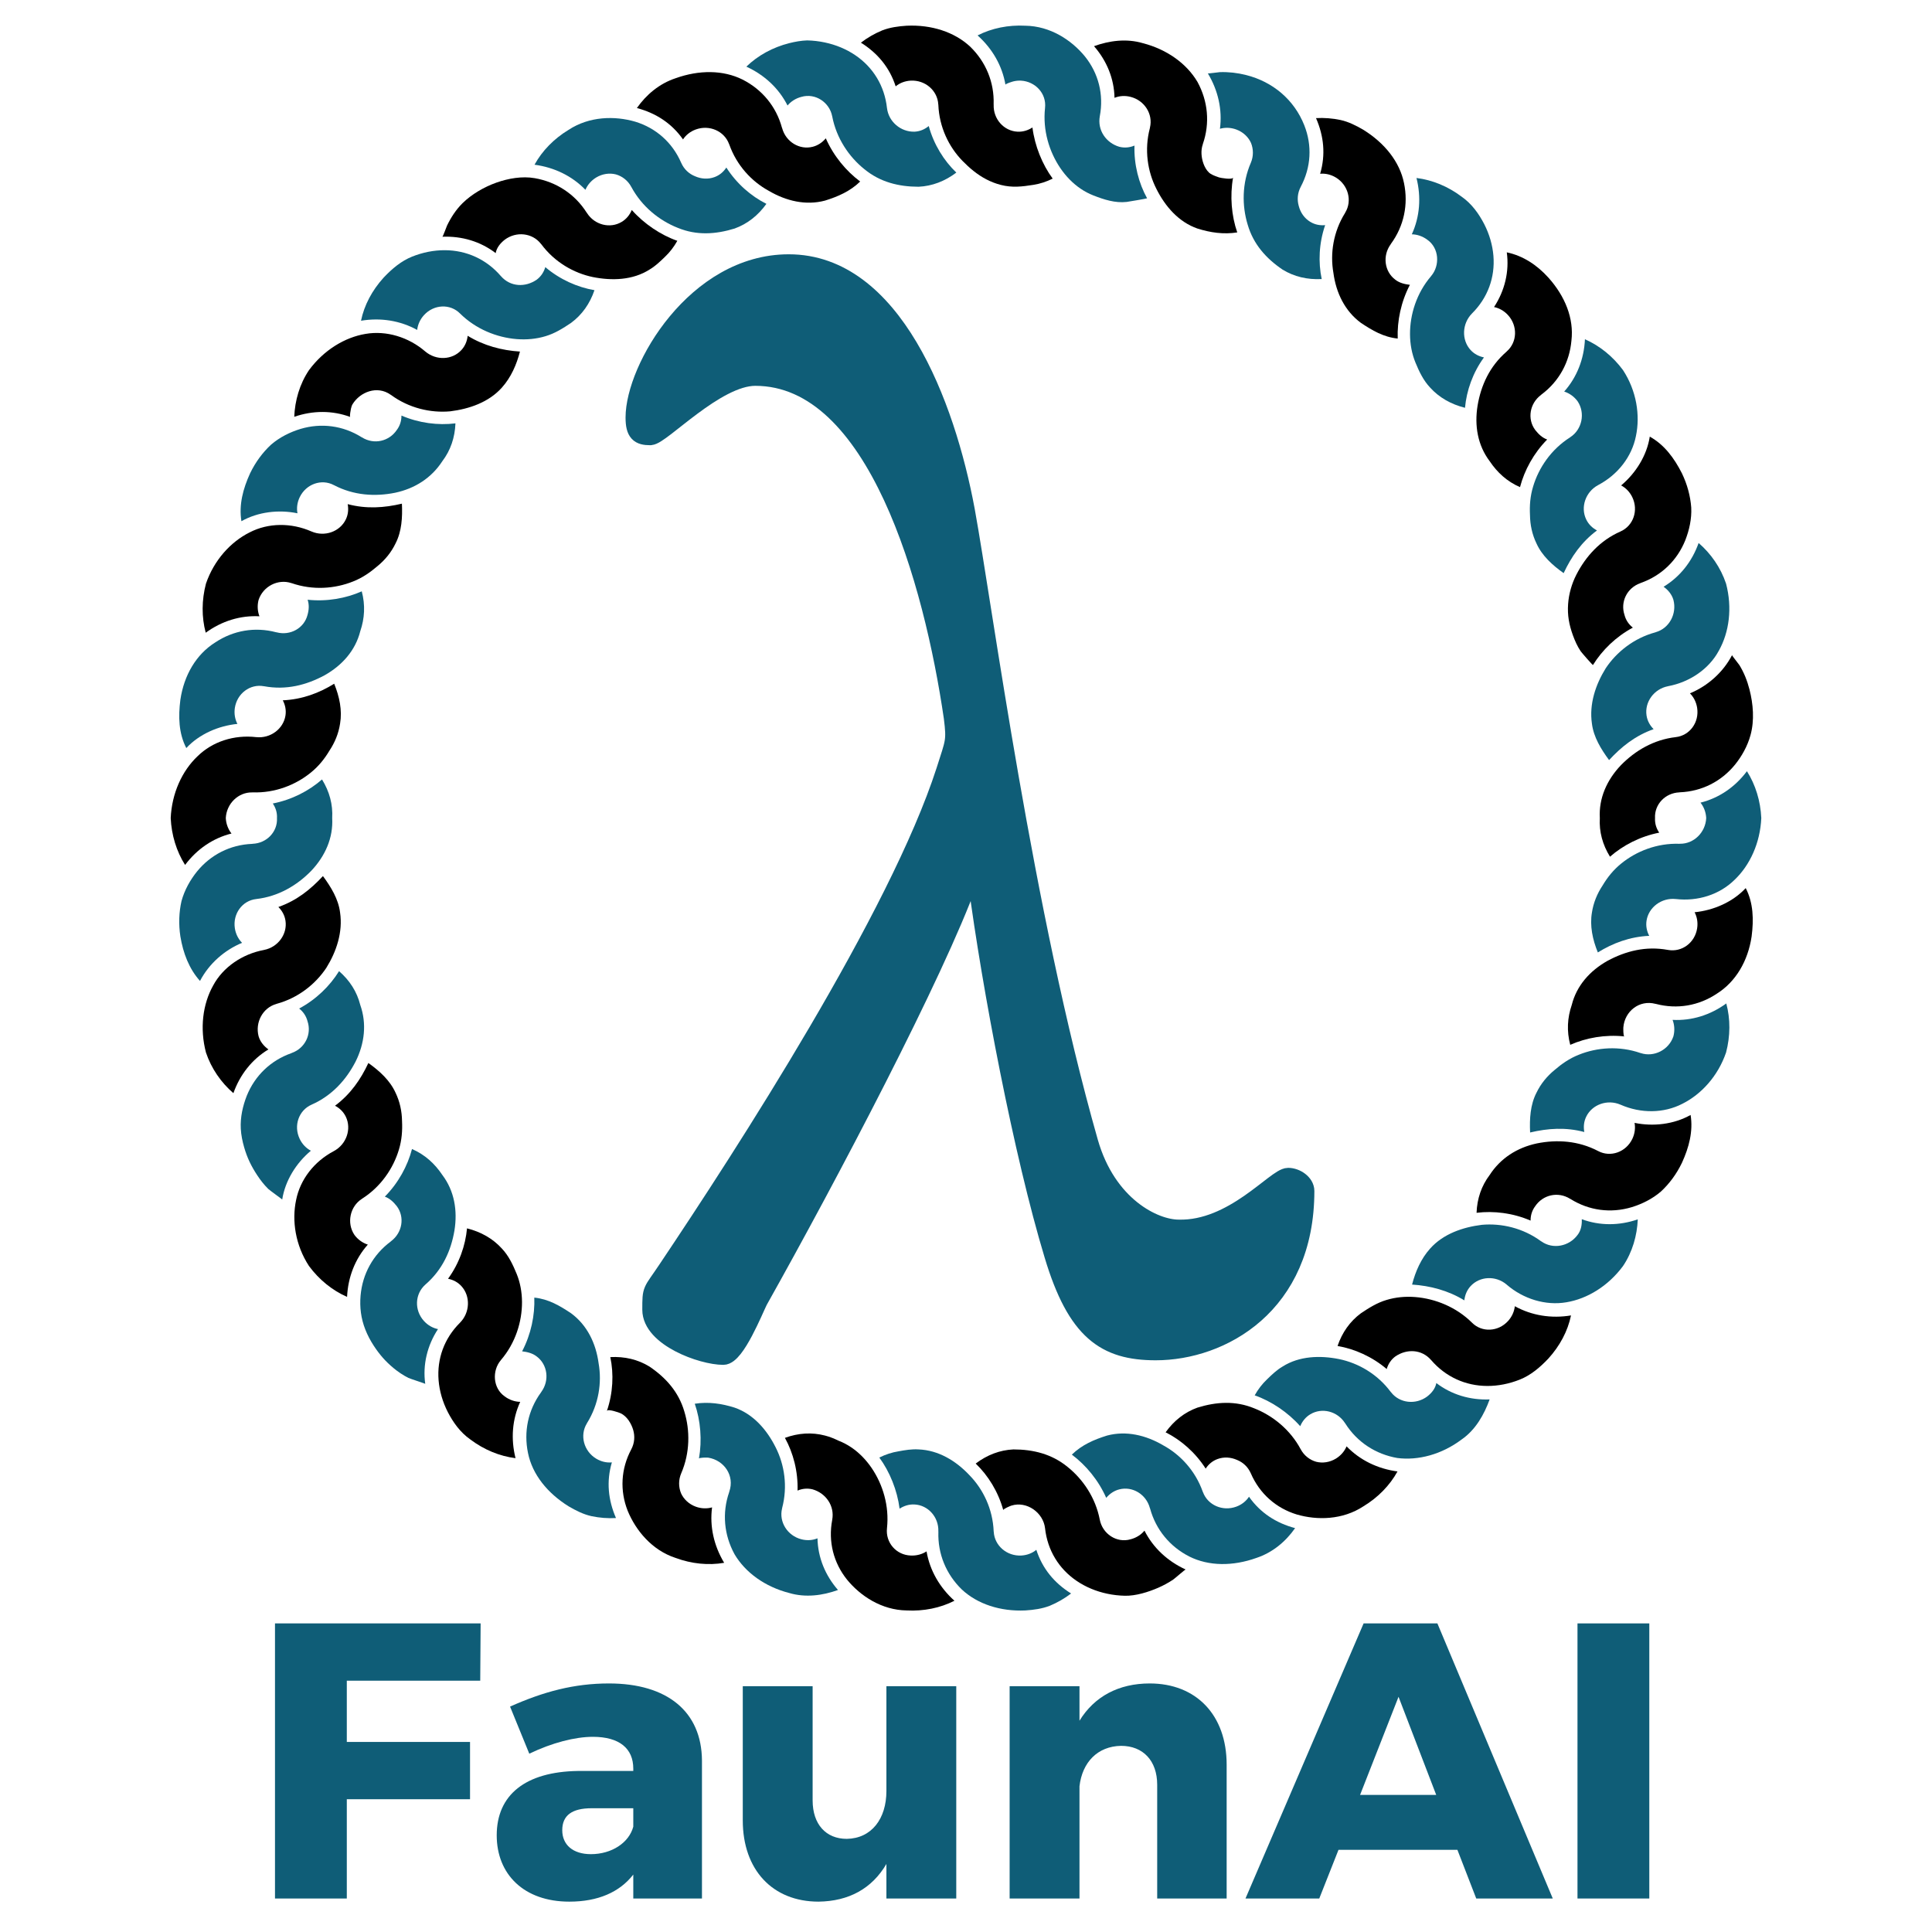 <?xml version="1.0" encoding="UTF-8" standalone="no"?>
<!DOCTYPE svg PUBLIC "-//W3C//DTD SVG 1.1//EN" "http://www.w3.org/Graphics/SVG/1.1/DTD/svg11.dtd">
<!-- Created with Vectornator (http://vectornator.io/) -->
<svg height="100%" stroke-miterlimit="10" style="fill-rule:nonzero;clip-rule:evenodd;stroke-linecap:round;stroke-linejoin:round;" version="1.1" viewBox="0 0 512 512" width="100%" xml:space="preserve" xmlns="http://www.w3.org/2000/svg" xmlns:vectornator="http://vectornator.io" xmlns:xlink="http://www.w3.org/1999/xlink">
<defs>
<clipPath id="TextBounds">
<rect height="120.281" width="501.959" x="4" y="401.123"/>
</clipPath>
</defs>
<g id="Layer-1" vectornator:layerName="Layer 1">
<path d="M450.653 212.71C451.539 213.83 452.09 215.258 452.163 216.799C451.98 220.637 448.84 223.667 445.195 223.602C445.14 223.602 445.09 223.617 445.039 223.611C439.141 223.414 433.665 225.567 429.621 228.866C427.574 230.52 425.995 232.488 424.7 234.669C423.259 236.835 422.277 239.227 421.877 241.83C421.281 245.364 422.043 248.977 423.443 252.405C427.422 249.931 431.957 248.233 437.062 248.007C436.414 246.773 436.134 245.409 436.35 243.99C436.896 240.421 440.353 237.855 444.085 238.253C444.098 238.253 444.112 238.253 444.121 238.253C449.978 238.92 455.702 237.075 459.673 233.168C463.753 229.293 466.466 223.387 466.76 216.799C466.558 212.301 465.245 207.999 462.955 204.379C459.824 208.561 455.587 211.474 450.653 212.71" fill="#0f5d77" fill-rule="evenodd" opacity="1" stroke="none"/>
<path d="M447.853 183.742C448.84 184.728 449.533 186.073 449.763 187.602C450.35 191.439 447.798 194.928 444.085 195.346C438.246 196.02 433.325 198.93 429.529 202.814C425.834 206.715 423.667 211.544 423.97 216.799C423.764 220.393 424.686 223.835 426.665 227.036C430.163 223.982 434.698 221.642 439.71 220.663C438.939 219.536 438.526 218.232 438.599 216.799C438.411 213.186 441.289 210.144 445.039 209.988C445.09 209.983 445.14 209.97 445.195 209.965C451.011 209.726 456.175 207.087 459.792 202.649C461.587 200.422 463.102 197.745 463.905 194.814C464.984 190.889 464.621 186.54 463.62 182.676C463.327 181.543 462.964 180.423 462.519 179.334C462.078 178.269 461.559 177.233 460.953 176.25C460.784 175.979 458.961 173.711 459.003 173.638C456.606 178.219 452.544 181.791 447.853 183.742" fill="#000000" fill-rule="evenodd" opacity="1" stroke="none"/>
<path d="M440.867 155.494C442.024 156.31 443.043 157.49 443.474 158.973C444.438 162.691 442.349 166.502 438.847 167.515C438.792 167.533 438.746 167.561 438.691 167.574C432.995 169.121 428.405 172.781 425.522 177.113C422.846 181.429 421.115 186.573 421.877 191.769C422.313 195.332 424.287 198.536 426.422 201.432C429.713 197.874 433.371 194.946 438.227 193.234C437.241 192.242 436.566 191.027 436.35 189.608C435.804 186.031 438.342 182.571 442.028 181.859C442.051 181.855 442.069 181.846 442.092 181.841C447.775 180.776 452.916 177.301 455.523 172.413C458.273 167.515 459.104 161.065 457.424 154.671C455.991 150.398 453.393 146.694 450.153 143.899C448.404 148.824 445.218 152.858 440.867 155.494" fill="#0f5d77" fill-rule="evenodd" opacity="1" stroke="none"/>
<path d="M429.616 128.642C430.851 129.293 431.907 130.372 432.577 131.762C434.262 135.265 432.852 139.35 429.428 140.856C424.016 143.242 420.243 147.456 417.76 152.285C416.53 154.68 415.759 157.371 415.566 160.052C415.35 163.053 415.827 165.569 416.837 168.359C417.384 169.856 418.012 171.274 418.907 172.601C419.146 172.955 422.088 176.327 422.153 176.232C424.586 172.302 428.225 168.736 432.719 166.326C431.65 165.478 430.865 164.357 430.511 162.966C429.359 159.547 431.14 155.81 434.698 154.547C434.739 154.535 434.776 154.506 434.822 154.488C440.321 152.547 444.479 148.494 446.618 143.178C447.66 140.52 448.353 137.496 448.193 134.475C447.968 131.488 447.155 128.393 445.723 125.423C443.676 121.402 441.078 117.855 437.208 115.716C436.433 120.724 433.486 125.406 429.616 128.642" fill="#000000" fill-rule="evenodd" opacity="1" stroke="none"/>
<path d="M418.058 106.31L418.058 106.31C420.216 109.496 419.215 113.86 416.172 115.834C416.14 115.858 416.112 115.89 416.075 115.913C411.09 119.076 407.781 123.94 406.289 128.945C405.518 131.47 405.33 133.979 405.463 136.522C405.5 139.117 406.037 141.645 407.18 144.014C408.653 147.282 411.421 149.787 414.382 151.89C416.41 147.553 419.096 143.642 423.218 140.571C421.983 139.915 420.982 138.95 420.358 137.655C418.788 134.401 420.197 130.34 423.507 128.563C423.516 128.558 423.525 128.548 423.539 128.545C428.74 125.8 432.448 121.049 433.536 115.573C434.698 110.093 433.724 103.597 430.112 98.08C427.427 94.454 423.938 91.627 420.027 89.909C419.78 95.147 417.911 99.957 414.528 103.767C415.883 104.2 417.136 105.076 418.058 106.31" fill="#0f5d77" fill-rule="evenodd" opacity="1" stroke="none"/>
<path d="M399.647 83.515C402.25 86.375 402.089 90.689 399.321 93.113C399.303 93.131 399.289 93.154 399.266 93.178C394.74 97.097 392.477 102.155 391.578 107.466C390.705 112.791 391.605 118.024 394.777 122.216C396.774 125.194 399.358 127.595 402.819 129.096C403.994 124.606 406.431 120.113 410.016 116.478C408.717 116.005 407.753 115.086 406.858 113.962C404.687 111.07 405.366 106.921 408.373 104.671C408.419 104.639 408.451 104.594 408.497 104.556C413.161 101.078 415.947 95.978 416.447 90.258C417.14 84.368 414.749 78.498 410.347 73.582C407.326 70.233 403.636 67.785 399.312 66.872C400.019 71.907 398.784 77.033 395.934 81.372C397.292 81.643 398.61 82.373 399.647 83.515" fill="#000000" fill-rule="evenodd" opacity="1" stroke="none"/>
<path d="M379.244 73.187C375.406 77.677 373.648 83.318 373.667 88.573C373.681 91.204 374.153 93.746 375.103 96.064C376.058 98.379 377.174 100.784 378.982 102.697C381.387 105.365 384.55 107.142 388.241 108.072C388.654 103.529 390.283 98.819 393.267 94.716C391.903 94.44 390.673 93.802 389.705 92.742C387.281 90.065 387.451 85.756 390.081 83.088C390.086 83.085 390.086 83.085 390.09 83.079C394.3 78.898 396.232 73.476 395.773 67.803C395.543 64.975 394.722 62.106 393.331 59.385C391.926 56.677 390.054 54.011 387.345 52.119C383.747 49.406 379.606 47.694 375.383 47.167C376.664 52.279 376.269 57.454 374.144 62.094C375.558 62.121 377.004 62.603 378.239 63.525C381.424 65.743 381.626 70.374 379.285 73.128C379.267 73.146 379.258 73.169 379.244 73.187" fill="#0f5d77" fill-rule="evenodd" opacity="1" stroke="none"/>
<path d="M349.853 46.05C351.225 45.917 352.69 46.244 354.012 47.041C357.303 49.039 358.4 53.211 356.504 56.333C356.481 56.374 356.472 56.415 356.444 56.457C353.319 61.465 352.474 67.216 353.36 72.269C354.067 77.639 356.421 82.432 360.644 85.557C363.651 87.56 366.63 89.335 370.408 89.721C370.238 85.054 371.266 80.022 373.635 75.482C372.326 75.323 370.903 75.015 369.774 74.125C366.878 71.966 366.332 67.77 368.544 64.742C368.581 64.692 368.599 64.636 368.636 64.586C372.069 59.89 373.249 54.179 372.079 48.533C370.926 42.842 366.924 37.893 361.319 34.41C359.373 33.276 357.404 32.276 355.26 31.803C353.107 31.349 350.922 31.179 348.76 31.302C350.835 36.068 351.34 41.003 349.853 46.05" fill="#000000" fill-rule="evenodd" opacity="1" stroke="none"/>
<path d="M322.697 46.885C321.903 46.611 320.935 46.249 320.37 45.708C319.714 45.082 319.264 44.261 318.952 43.421C318.364 41.836 318.176 39.905 318.741 38.284C318.759 38.234 318.759 38.184 318.777 38.137C320.682 32.634 320.127 26.795 317.341 21.704C314.476 16.849 309.253 13.085 302.854 11.438C298.512 10.155 293.972 10.771 289.928 12.235C293.33 16.142 295.248 20.847 295.358 25.928C296.63 25.4 298.126 25.285 299.618 25.671C303.336 26.621 305.608 30.269 304.75 33.803C304.736 33.864 304.741 33.924 304.722 33.979C303.221 39.688 304.112 45.449 306.448 50.036C308.785 54.708 312.365 58.839 317.318 60.561C320.751 61.644 324.235 62.162 327.884 61.593C326.351 57.187 325.911 51.934 326.778 47.047C326.659 47.712 323.441 47.147 323.055 47.015C322.941 46.973 322.821 46.932 322.697 46.885" fill="#000000" fill-rule="evenodd" opacity="1" stroke="none"/>
<path d="M323.299 34.126C324.657 33.741 326.177 33.785 327.627 34.318C329.445 34.983 330.817 36.306 331.529 37.875C332.195 39.541 332.217 41.424 331.478 43.151C329.133 48.565 329.105 54.5 330.652 59.55C332.162 64.724 335.527 68.492 339.892 71.448C342.954 73.325 346.456 74.152 350.266 73.955C349.325 69.492 349.532 64.462 351.179 59.661C349.802 59.793 348.444 59.532 347.218 58.784C345.667 57.839 344.634 56.324 344.193 54.621C343.72 52.982 343.821 51.187 344.712 49.498C347.475 44.311 347.755 38.523 345.657 33.217C342.958 26.386 337.271 21.663 330.239 19.888C329.096 19.597 327.935 19.386 326.76 19.253C325.608 19.13 324.446 19.079 323.29 19.115C322.973 19.126 320.15 19.533 320.09 19.438C322.817 23.972 323.96 29.054 323.299 34.126" fill="#0f5d77" fill-rule="evenodd" opacity="1" stroke="none"/>
<path d="M270.645 21.378C274.276 21.609 277.388 24.679 276.943 28.636C276.309 34.507 278.04 40.188 281.01 44.569C282.506 46.758 284.324 48.626 286.408 50.031C287.454 50.737 288.56 51.325 289.735 51.784C292.554 52.89 295.542 53.864 298.581 53.514C299.012 53.464 304.025 52.611 303.992 52.55C301.785 48.547 300.495 43.663 300.646 38.582C299.37 39.111 298.002 39.252 296.612 38.894C293.141 37.872 290.782 34.535 291.461 30.802C292.549 25.038 291.103 19.429 287.532 14.975C283.975 10.623 278.333 6.907 271.724 6.815C267.225 6.577 262.846 7.462 259.069 9.384C263.002 12.915 265.596 17.426 266.459 22.466C266.413 22.187 268.377 21.609 268.611 21.554C269.295 21.392 269.979 21.338 270.645 21.378" fill="#0f5d77" fill-rule="evenodd" opacity="1" stroke="none"/>
<path d="M237.362 22.884C238.422 22.003 239.817 21.448 241.355 21.369C245.188 21.172 248.433 23.99 248.649 27.621C248.649 27.68 248.667 27.733 248.672 27.792C248.91 33.689 251.458 38.923 255.043 42.607C256.925 44.54 258.972 46.27 261.382 47.524C262.608 48.159 263.897 48.668 265.238 49.006C268.267 49.774 270.787 49.475 273.886 48.983C275.616 48.709 277.314 48.159 278.971 47.332C276.204 43.563 274.23 38.664 273.606 33.785C272.417 34.553 271.081 34.971 269.644 34.897C266.032 34.718 263.213 31.541 263.333 27.792C263.337 27.733 263.319 27.677 263.324 27.621C263.512 21.807 261.263 16.398 257.113 12.368C252.95 8.481 246.863 6.512 240.276 6.815C238.032 6.962 235.847 7.26 233.809 8.049C231.775 8.893 229.875 9.987 228.154 11.308C232.551 14.057 235.75 17.867 237.362 22.884" fill="#000000" fill-rule="evenodd" opacity="1" stroke="none"/>
<path d="M208.705 27.962C209.609 26.877 210.89 26.052 212.382 25.671C216.118 24.587 219.836 27.162 220.534 30.802C220.539 30.82 220.543 30.834 220.548 30.852C221.663 36.651 224.977 41.562 229.095 44.857C233.258 48.262 238.156 49.483 243.439 49.489C247.033 49.319 250.398 48.038 253.436 45.738C250.141 42.577 247.474 38.294 246.124 33.4C245.059 34.282 243.792 34.827 242.36 34.897C238.739 35.003 235.489 32.279 235.062 28.64C235.062 28.631 235.057 28.622 235.057 28.618C234.419 22.775 231.39 17.835 226.671 14.639C224.316 13.039 221.553 11.873 218.556 11.244C217.055 10.926 215.499 10.743 213.906 10.708C212.336 10.758 210.748 11.041 209.15 11.438C204.771 12.547 200.842 14.701 197.794 17.661C202.596 19.864 206.396 23.402 208.705 27.962" fill="#0f5d77" fill-rule="evenodd" opacity="1" stroke="none"/>
<path d="M181.008 36.949C181.761 35.792 182.927 34.847 184.377 34.318C187.985 32.991 191.928 34.727 193.2 38.146C193.218 38.197 193.245 38.234 193.264 38.284C195.233 43.848 199.208 48.098 203.711 50.557C208.329 53.276 213.562 54.511 218.634 53.161C222.072 52.087 225.28 50.71 227.956 48.106C224.206 45.302 220.906 41.327 218.845 36.654C217.936 37.738 216.779 38.537 215.388 38.894C211.891 39.8 208.269 37.601 207.282 33.979C207.264 33.924 207.232 33.874 207.218 33.814C205.685 28.204 201.953 23.711 196.798 21.095C191.648 18.52 185.263 18.505 179.043 20.733C174.747 22.154 171.277 25.07 168.784 28.631C173.811 29.966 177.997 32.67 181.008 36.949" fill="#000000" fill-rule="evenodd" opacity="1" stroke="none"/>
<path d="M157.993 47.041C159.65 46.041 161.537 45.79 163.212 46.217C164.91 46.693 166.416 47.877 167.283 49.503C167.288 49.507 167.297 49.516 167.297 49.521C170.083 54.726 174.71 58.445 179.622 60.382C184.621 62.442 189.651 62.112 194.687 60.561C198.056 59.34 200.888 57.122 203.105 54.023C199.029 51.976 195.219 48.677 192.488 44.398C191.731 45.555 190.684 46.45 189.335 46.941C187.627 47.565 185.8 47.423 184.194 46.708C182.633 46.093 181.274 44.872 180.526 43.151C180.521 43.142 180.517 43.131 180.512 43.122C178.171 37.738 173.811 33.914 168.353 32.249C162.969 30.675 156.217 30.775 150.685 34.41C146.825 36.742 143.695 39.941 141.652 43.651C146.898 44.352 151.59 46.624 155.147 50.301C155.689 49.006 156.676 47.845 157.993 47.041" fill="#0f5d77" fill-rule="evenodd" opacity="1" stroke="none"/>
<path d="M133.766 63.525C136.832 61.23 141.106 61.735 143.337 64.604C143.373 64.654 143.424 64.692 143.46 64.742C146.986 69.474 152.053 72.375 157.107 73.422C162.179 74.437 167.678 74.261 172.112 71.448C173.659 70.544 174.967 69.282 176.23 68.055C177.501 66.852 178.594 65.434 179.498 63.819C175.096 62.277 170.699 59.325 167.43 55.644C166.884 56.942 166.012 58.04 164.786 58.784C161.697 60.667 157.575 59.623 155.56 56.457C155.533 56.415 155.5 56.388 155.473 56.347C152.352 51.422 147.436 48.212 141.716 47.217C138.37 46.629 134.675 47.282 131.521 48.406C128.317 49.548 125.026 51.449 122.598 53.826C121.726 54.68 120.955 55.63 120.271 56.636C119.587 57.636 118.995 58.696 118.467 59.785C118.329 60.073 117.379 62.732 117.237 62.736C122.428 62.533 127.326 63.998 131.356 67.073C131.636 65.628 132.554 64.48 133.766 63.525" fill="#000000" fill-rule="evenodd" opacity="1" stroke="none"/>
<path d="M110.558 87.435C110.71 86.045 111.32 84.654 112.357 83.515C114.978 80.634 119.298 80.436 121.914 83.079L121.919 83.085L121.919 83.085C126.077 87.205 131.627 89.437 136.915 89.864C139.568 90.074 142.175 89.826 144.59 89.088C147.018 88.367 149.166 87.037 151.356 85.557C154.243 83.418 156.318 80.49 157.539 76.901C153.017 76.126 148.39 74.078 144.512 70.792C144.121 72.109 143.378 73.266 142.226 74.125C139.242 76.18 135.276 76.079 132.761 73.187C132.747 73.169 132.724 73.155 132.71 73.137C128.887 68.7 123.594 66.32 117.875 66.308C115.011 66.293 112.055 66.867 109.199 68.011C106.349 69.159 103.916 71.186 101.658 73.582C98.633 76.924 96.521 80.844 95.672 84.998C100.882 84.126 106.078 84.962 110.558 87.435" fill="#0f5d77" fill-rule="evenodd" opacity="1" stroke="none"/>
<path d="M92.817 110.496C92.592 110.409 92.955 108.508 93.01 108.289C93.106 107.902 93.221 107.463 93.432 107.118C95.433 103.868 99.946 102.087 103.485 104.585C103.531 104.621 103.586 104.639 103.632 104.671C108.392 108.164 114.106 109.467 119.279 109.008C124.306 108.389 129.534 106.627 133.022 102.697C135.414 100.016 136.887 96.67 137.792 93.169C133.004 92.866 128.198 91.603 123.938 88.987C123.787 90.388 123.264 91.677 122.295 92.742C119.867 95.417 115.594 95.611 112.67 93.122C108.3 89.359 102.401 87.537 96.893 88.482C91.362 89.396 85.822 92.774 81.892 98.08C79.377 101.811 78.156 106.191 77.977 110.455C82.912 108.757 88.048 108.734 92.817 110.496" fill="#000000" fill-rule="evenodd" opacity="1" stroke="none"/>
<path d="M78.831 136.027C78.574 134.654 78.757 133.153 79.428 131.762C81.117 128.265 85.193 126.824 88.461 128.548C88.475 128.558 88.484 128.558 88.498 128.563C93.717 131.303 99.399 131.658 104.715 130.582C109.994 129.463 114.377 126.621 117.228 122.216C119.399 119.347 120.551 115.967 120.698 112.195C116.117 112.759 111.068 112.139 106.386 110.129C106.395 111.497 106.009 112.815 105.146 113.962C103.122 116.95 99.147 117.918 95.929 115.913C95.892 115.89 95.851 115.881 95.814 115.858C90.871 112.759 85.11 112.033 79.62 113.672C76.885 114.508 74.117 115.863 71.822 117.85C69.623 119.888 67.713 122.454 66.281 125.423C64.404 129.522 63.275 133.777 63.977 138.125C68.407 135.627 73.883 135.007 78.831 136.027" fill="#0f5d77" fill-rule="evenodd" opacity="1" stroke="none"/>
<path d="M68.755 163.324C68.246 161.994 68.14 160.465 68.531 158.973C69.751 155.324 73.722 153.373 77.174 154.515C77.215 154.53 77.261 154.535 77.307 154.547C82.889 156.475 88.75 156.039 93.588 154.088C96.049 153.12 98.096 151.693 100.037 150.027C102.043 148.383 103.682 146.388 104.825 144.014C106.468 140.827 106.679 137.087 106.51 133.48C101.823 134.58 97.118 134.921 92.142 133.603C92.399 134.98 92.266 136.366 91.647 137.655C90.077 140.91 86.024 142.342 82.576 140.856C82.563 140.85 82.549 140.85 82.535 140.842C77.169 138.487 71.106 138.529 66.157 141.089C61.131 143.596 56.72 148.43 54.581 154.671C53.433 159.037 53.41 163.54 54.517 167.676C58.753 164.596 63.669 163.053 68.755 163.324" fill="#000000" fill-rule="evenodd" opacity="1" stroke="none"/>
<path d="M62.917 191.842C62.27 190.612 62.008 189.126 62.237 187.602C62.825 183.768 66.286 181.188 69.912 181.855C69.93 181.859 69.954 181.855 69.976 181.859C75.861 182.947 81.19 181.552 86.001 178.967C90.692 176.327 94.199 172.366 95.475 167.276L95.475 167.273C96.636 163.884 96.838 160.35 95.87 156.71C91.633 158.582 86.607 159.478 81.525 158.937C81.952 160.244 81.892 161.589 81.493 162.966C80.598 166.469 76.94 168.524 73.314 167.574C73.258 167.561 73.203 167.565 73.148 167.547C67.521 166.07 61.801 167.075 57.028 170.26C52.02 173.399 48.765 178.904 47.801 185.44C47.232 189.909 47.338 194.302 49.371 198.245C52.791 194.551 57.904 192.339 62.917 191.842" fill="#0f5d77" fill-rule="evenodd" opacity="1" stroke="none"/>
<path d="M61.347 220.889C60.466 219.769 59.915 218.342 59.837 216.799C60.025 212.962 63.16 209.932 66.809 209.997C66.864 209.997 66.91 209.983 66.965 209.988C72.864 210.185 78.34 208.032 82.384 204.732C84.426 203.079 86.01 201.11 87.304 198.93C88.746 196.764 89.728 194.372 90.123 191.769C90.724 188.235 89.962 184.622 88.562 181.194C84.578 183.668 80.047 185.366 74.943 185.592C75.59 186.825 75.87 188.188 75.654 189.608C75.108 193.178 71.647 195.744 67.915 195.346C67.906 195.346 67.892 195.346 67.883 195.346C62.026 194.679 56.302 196.524 52.332 200.431C48.247 204.305 45.538 210.212 45.24 216.799C45.447 221.298 46.759 225.6 49.05 229.22C52.18 225.038 56.417 222.125 61.347 220.889" fill="#000000" fill-rule="evenodd" opacity="1" stroke="none"/>
<path d="M64.151 249.858C63.165 248.871 62.471 247.527 62.237 245.997C61.654 242.16 64.207 238.671 67.883 238.258C67.892 238.258 67.906 238.253 67.915 238.253C73.759 237.579 78.675 234.669 82.475 230.785C86.166 226.883 88.332 222.055 88.034 216.799C88.241 213.204 87.318 209.762 85.335 206.563C81.842 209.617 77.307 211.956 72.294 212.934C73.061 214.063 73.479 215.367 73.401 216.799C73.594 220.412 70.715 223.455 66.965 223.611C66.91 223.617 66.864 223.629 66.809 223.635C60.993 223.873 55.83 226.512 52.212 230.95C50.418 233.177 48.903 235.852 48.1 238.786C47.434 241.705 47.306 244.9 47.801 248.159C48.536 252.606 50.11 256.739 53.002 259.961C55.398 255.38 59.46 251.808 64.151 249.858" fill="#0f5d77" fill-rule="evenodd" opacity="1" stroke="none"/>
<path d="M71.138 278.105C69.981 277.289 68.962 276.104 68.531 274.626C67.567 270.907 69.655 267.097 73.157 266.084C73.208 266.064 73.258 266.038 73.314 266.023C79.01 264.478 83.6 260.818 86.483 256.486C89.159 252.171 90.889 247.026 90.123 241.83C89.687 238.267 87.713 235.063 85.583 232.168C82.292 235.725 78.633 238.653 73.777 240.365C74.764 241.357 75.439 242.573 75.654 243.99C76.201 247.568 73.658 251.028 69.976 251.74C69.954 251.744 69.935 251.753 69.912 251.758C64.23 252.823 59.089 256.298 56.481 261.186C53.732 266.084 52.901 272.532 54.581 278.928C56.013 283.2 58.611 286.905 61.852 289.7C63.601 284.775 66.786 280.74 71.138 278.105" fill="#000000" fill-rule="evenodd" opacity="1" stroke="none"/>
<path d="M82.388 304.957C81.153 304.306 80.098 303.227 79.428 301.835C77.743 298.334 79.152 294.249 82.576 292.743C87.988 290.356 91.761 286.143 94.245 281.314C96.641 276.489 97.219 271.27 95.475 266.327C94.603 262.843 92.693 259.832 89.852 257.367C87.419 261.297 83.779 264.863 79.281 267.273C80.355 268.121 81.135 269.242 81.493 270.633C82.645 274.053 80.864 277.789 77.307 279.051C77.261 279.064 77.224 279.093 77.183 279.111C71.684 281.053 67.525 285.105 65.386 290.421C64.344 293.078 63.647 296.103 63.812 299.124C63.899 300.781 64.243 302.456 64.702 304.048C65.501 306.825 66.575 309.035 68.168 311.457C69.022 312.757 69.986 313.987 71.092 315.084C71.413 315.405 74.801 317.838 74.791 317.883C75.567 312.875 78.514 308.194 82.388 304.957" fill="#0f5d77" fill-rule="evenodd" opacity="1" stroke="none"/>
<path d="M93.946 327.289C91.784 324.103 92.79 319.737 95.828 317.765C95.865 317.741 95.892 317.709 95.929 317.686C100.91 314.523 104.224 309.658 105.716 304.654C106.482 302.13 106.67 299.619 106.542 297.077C106.505 294.482 105.963 291.954 104.825 289.585C103.347 286.317 100.579 283.81 97.623 281.709C95.594 286.046 92.909 289.957 88.787 293.028C90.022 293.684 91.022 294.649 91.647 295.942C93.212 299.198 91.803 303.259 88.498 305.036C88.484 305.039 88.479 305.05 88.466 305.054C83.265 307.799 79.556 312.551 78.468 318.026C77.307 323.506 78.28 330.002 81.892 335.519C84.578 339.145 88.066 341.972 91.977 343.69C92.225 338.452 94.093 333.642 97.476 329.832C96.122 329.4 94.869 328.523 93.946 327.289" fill="#000000" fill-rule="evenodd" opacity="1" stroke="none"/>
<path d="M112.357 350.084C109.755 347.224 109.916 342.908 112.738 340.421C117.264 336.502 119.523 331.444 120.427 326.133C121.299 320.807 120.399 315.576 117.228 311.383C115.231 308.405 112.647 306.004 109.186 304.503C108.011 308.993 105.573 313.487 101.984 317.121C103.287 317.594 104.251 318.512 105.146 319.636C107.317 322.529 106.638 326.678 103.632 328.928C103.586 328.96 103.554 329.005 103.508 329.043C98.844 332.521 96.058 337.621 95.557 343.34C95.287 346.424 95.663 349.408 96.797 352.3C97.389 353.815 98.151 355.257 99.041 356.62C100.565 358.952 102.121 360.756 104.283 362.551C105.5 363.56 106.817 364.446 108.231 365.158C108.644 365.364 112.683 366.671 112.693 366.727C111.986 361.692 113.22 356.564 116.071 352.226C114.712 351.956 113.395 351.226 112.357 350.084" fill="#0f5d77" fill-rule="evenodd" opacity="1" stroke="none"/>
<path d="M132.761 360.412C136.598 355.922 138.356 350.281 138.338 345.026C138.319 342.395 137.851 339.851 136.897 337.534C135.946 335.219 134.826 332.815 133.022 330.9C130.613 328.234 127.455 326.457 123.764 325.526C123.346 330.07 121.717 334.78 118.738 338.883C120.101 339.159 121.331 339.792 122.295 340.857C124.723 343.534 124.554 347.842 121.919 350.511L121.919 350.514L121.919 350.514C117.7 354.701 115.773 360.121 116.232 365.796C116.461 368.624 117.283 371.493 118.674 374.215C120.074 376.922 121.951 379.588 124.655 381.48C128.258 384.193 132.398 385.905 136.621 386.432C135.34 381.318 135.735 376.151 137.86 371.505C136.447 371.478 135.001 370.996 133.766 370.072C130.58 367.856 130.378 363.225 132.719 360.471C132.738 360.453 132.747 360.429 132.761 360.412" fill="#000000" fill-rule="evenodd" opacity="1" stroke="none"/>
<path d="M162.152 387.547C160.779 387.682 159.31 387.355 157.993 386.556C154.702 384.56 153.605 380.388 155.5 377.266C155.523 377.225 155.533 377.183 155.56 377.142C158.686 372.134 159.531 366.382 158.645 361.33C157.933 355.958 155.583 351.167 151.356 348.04C148.354 346.039 145.375 344.264 141.597 343.878C141.767 348.546 140.739 353.577 138.365 358.116C139.678 358.276 141.101 358.585 142.226 359.474C145.127 361.633 145.673 365.827 143.46 368.857C143.424 368.907 143.401 368.963 143.364 369.013C139.935 373.709 138.756 379.419 139.926 385.064C141.078 390.757 145.081 395.7 150.685 399.189C152.632 400.323 154.601 401.323 156.744 401.796C158.897 402.25 161.082 402.42 163.244 402.297C161.169 397.531 160.66 392.596 162.152 387.547" fill="#0f5d77" fill-rule="evenodd" opacity="1" stroke="none"/>
<path d="M188.706 399.473C187.347 399.858 185.828 399.813 184.377 399.281C182.56 398.616 181.187 397.292 180.476 395.723C179.805 394.056 179.787 392.175 180.526 390.448C182.867 385.032 182.895 379.097 181.352 374.047C179.838 368.875 176.478 365.108 172.112 362.151C169.046 360.273 165.548 359.447 161.739 359.644C162.68 364.105 162.473 369.136 160.825 373.938C161.059 373.264 164.112 374.356 164.516 374.553C166.159 375.342 167.316 377.261 167.811 378.978C168.28 380.617 168.183 382.412 167.288 384.101C164.525 389.288 164.249 395.076 166.347 400.387C168.477 405.555 172.741 410.815 179.043 412.867C183.276 414.432 187.733 414.882 191.91 414.161C189.188 409.627 188.04 404.545 188.706 399.473" fill="#000000" fill-rule="evenodd" opacity="1" stroke="none"/>
<path d="M212.382 407.929C208.668 406.978 206.396 403.329 207.25 399.794C207.268 399.734 207.264 399.675 207.282 399.62C208.783 393.911 207.888 388.15 205.556 383.563C203.22 378.891 199.64 374.759 194.687 373.038C191.253 371.955 187.769 371.437 184.12 372.005C185.653 376.413 186.094 381.663 185.226 386.547C185.282 386.249 187.416 386.253 187.687 386.294C191.882 386.973 194.76 391.042 193.264 395.315C193.245 395.365 193.245 395.411 193.227 395.462C191.322 400.964 191.878 406.804 194.664 411.895C197.528 416.75 202.747 420.514 209.15 422.162C213.488 423.444 218.028 422.829 222.076 421.364C218.675 417.457 216.756 412.752 216.642 407.67C215.375 408.199 213.878 408.314 212.382 407.929" fill="#0f5d77" fill-rule="evenodd" opacity="1" stroke="none"/>
<path d="M241.355 412.23C237.467 412.101 234.635 408.755 235.062 404.986C235.062 404.977 235.062 404.968 235.062 404.963C235.695 399.093 233.965 393.409 230.99 389.03C229.499 386.841 227.681 384.978 225.597 383.569C224.55 382.862 223.44 382.274 222.265 381.815C221.112 381.265 219.91 380.759 218.634 380.438C215.164 379.529 211.583 379.749 208.012 381.047C210.22 385.051 211.51 389.936 211.358 395.017C212.63 394.488 214.002 394.346 215.388 394.703C218.863 395.727 221.223 399.064 220.548 402.747C220.543 402.765 220.548 402.783 220.543 402.797C219.451 408.562 220.901 414.17 224.472 418.624C228.03 422.974 233.671 426.693 240.276 426.784C244.779 427.022 249.158 426.137 252.936 424.215C249.002 420.684 246.409 416.171 245.546 411.133C244.362 411.898 242.897 412.307 241.355 412.23" fill="#000000" fill-rule="evenodd" opacity="1" stroke="none"/>
<path d="M274.638 410.715C273.583 411.595 272.187 412.151 270.645 412.23C266.817 412.427 263.571 409.609 263.356 405.978C263.351 405.919 263.337 405.867 263.333 405.807C263.094 399.908 260.547 394.676 256.962 390.99C253.345 387.126 248.695 384.313 243.439 384.11C241.644 383.995 239.854 384.289 238.119 384.614C236.389 384.89 234.69 385.44 233.028 386.267C235.796 390.036 237.775 394.933 238.399 399.813C239.588 399.046 240.924 398.628 242.36 398.702C245.973 398.881 248.791 402.058 248.672 405.807C248.667 405.867 248.686 405.919 248.681 405.978C248.493 411.793 250.742 417.2 254.891 421.231C259.055 425.118 265.137 427.087 271.724 426.784C273.973 426.637 276.158 426.339 278.196 425.55C280.229 424.706 282.13 423.612 283.846 422.291C279.449 419.542 276.254 415.732 274.638 410.715" fill="#0f5d77" fill-rule="evenodd" opacity="1" stroke="none"/>
<path d="M303.299 405.637C302.395 406.72 301.114 407.547 299.618 407.929C295.886 409.012 292.168 406.437 291.457 402.747C290.341 396.948 287.027 392.037 282.91 388.741C278.747 385.335 273.849 384.115 268.566 384.11C264.971 384.28 261.607 385.561 258.568 387.859C261.864 391.022 264.531 395.306 265.88 400.199C265.793 399.896 267.762 399.084 268.015 399.005C272.086 397.719 276.461 400.837 276.947 404.981C277.581 410.824 280.615 415.764 285.333 418.957C287.688 420.56 290.451 421.726 293.449 422.355C294.95 422.671 296.506 422.855 298.094 422.891C301 422.961 304.355 421.9 306.99 420.749C308.362 420.146 309.684 419.427 310.928 418.592C311.273 418.362 314.1 415.888 314.21 415.938C309.409 413.734 305.608 410.195 303.299 405.637" fill="#000000" fill-rule="evenodd" opacity="1" stroke="none"/>
<path d="M330.997 396.65C330.244 397.807 329.073 398.752 327.627 399.281C324.015 400.608 320.076 398.872 318.805 395.453C318.787 395.403 318.759 395.365 318.741 395.315C316.772 389.751 312.796 385.501 308.289 383.04C303.676 380.323 298.443 379.088 293.371 380.438C289.933 381.512 286.724 382.889 284.048 385.491C287.798 388.297 291.099 392.272 293.16 396.945C294.069 395.862 295.225 395.062 296.612 394.703C300.114 393.8 303.735 395.998 304.722 399.62C304.741 399.675 304.773 399.725 304.787 399.785C306.315 405.395 310.052 409.888 315.202 412.504C320.356 415.079 326.741 415.094 332.961 412.867C337.258 411.445 340.728 408.529 343.216 404.968C338.194 403.632 334.008 400.929 330.997 396.65" fill="#0f5d77" fill-rule="evenodd" opacity="1" stroke="none"/>
<path d="M354.012 386.556C352.355 387.558 350.463 387.809 348.793 387.382C347.09 386.905 345.589 385.72 344.717 384.096C344.717 384.092 344.707 384.083 344.703 384.078C341.921 378.873 337.294 375.154 332.378 373.218C327.384 371.157 322.349 371.487 317.318 373.038C313.944 374.259 311.116 376.477 308.899 379.575C312.975 381.621 316.785 384.922 319.516 389.2C320.269 388.044 321.32 387.149 322.665 386.658C324.373 386.034 326.204 386.176 327.811 386.891C329.372 387.506 330.726 388.727 331.478 390.448C331.483 390.457 331.488 390.468 331.492 390.477C333.833 395.862 338.194 399.684 343.652 401.35C349.036 402.924 355.788 402.824 361.319 399.189C365.179 396.857 368.305 393.658 370.353 389.948C365.101 389.247 360.415 386.973 356.858 383.298C356.311 384.592 355.329 385.752 354.012 386.556" fill="#000000" fill-rule="evenodd" opacity="1" stroke="none"/>
<path d="M378.239 370.072L378.239 370.072C375.172 372.367 370.894 371.863 368.668 368.995C368.631 368.945 368.581 368.907 368.544 368.857C365.019 364.125 359.951 361.224 354.898 360.177C349.825 359.162 344.326 359.337 339.892 362.151C338.341 363.055 337.037 364.317 335.775 365.543C334.503 366.746 333.411 368.165 332.507 369.78C336.904 371.322 341.306 374.273 344.57 377.955C345.12 376.657 345.993 375.559 347.218 374.815C350.307 372.933 354.429 373.974 356.444 377.142C356.467 377.183 356.504 377.211 356.527 377.252C359.648 382.177 364.569 385.387 370.288 386.382C375.829 387.108 382.071 385.446 387.345 381.48C391.068 378.908 393.317 374.851 394.768 370.863C389.576 371.064 384.679 369.601 380.644 366.526C380.368 367.971 379.45 369.119 378.239 370.072" fill="#0f5d77" fill-rule="evenodd" opacity="1" stroke="none"/>
<path d="M401.446 346.162C401.295 347.554 400.684 348.945 399.647 350.084C397.026 352.965 392.707 353.162 390.09 350.519C390.09 350.519 390.081 350.514 390.081 350.511C385.927 346.392 380.378 344.162 375.09 343.735C372.437 343.523 369.829 343.772 367.415 344.511C364.982 345.232 362.839 346.562 360.644 348.04C357.762 350.179 355.687 353.109 354.466 356.698C358.987 357.473 363.614 359.521 367.493 362.807C367.879 361.489 368.627 360.329 369.774 359.474C372.762 357.419 376.728 357.519 379.244 360.412C379.258 360.429 379.28 360.444 379.294 360.462C383.118 364.9 388.41 367.277 394.13 367.292C396.994 367.306 399.95 366.732 402.805 365.588C405.656 364.441 408.088 362.413 410.347 360.017C413.372 356.675 415.479 352.756 416.332 348.601C411.123 349.472 405.926 348.637 401.446 346.162" fill="#000000" fill-rule="evenodd" opacity="1" stroke="none"/>
<path d="M419.187 323.102C419.252 324.507 419.018 326.077 418.058 327.289C415.763 330.364 411.494 331.112 408.52 329.01C408.469 328.978 408.419 328.96 408.373 328.928C403.613 325.435 397.894 324.13 392.721 324.589C387.699 325.209 382.471 326.972 378.982 330.9C376.586 333.581 375.117 336.928 374.213 340.425C379 340.733 383.806 341.995 388.066 344.611C388.218 343.211 388.741 341.922 389.705 340.857C392.138 338.182 396.411 337.988 399.266 340.421C399.284 340.439 399.312 340.457 399.33 340.477C403.705 344.24 409.599 346.062 415.111 345.117C420.643 344.203 426.183 340.825 430.112 335.519C432.627 331.786 433.848 327.408 434.027 323.144C429.093 324.842 423.952 324.865 419.187 323.102" fill="#0f5d77" fill-rule="evenodd" opacity="1" stroke="none"/>
<path d="M433.174 297.572C433.431 298.945 433.243 300.446 432.577 301.835C430.888 305.334 426.812 306.775 423.544 305.05C423.53 305.039 423.516 305.039 423.507 305.031C418.288 302.296 412.605 301.941 407.285 303.015C402.011 304.136 397.627 306.978 394.777 311.383C392.606 314.252 391.449 317.63 391.302 321.405C395.888 320.839 400.937 321.455 405.619 323.47C405.61 322.102 405.995 320.784 406.858 319.636C408.882 316.649 412.858 315.681 416.075 317.686C416.112 317.709 416.153 317.718 416.19 317.741C421.134 320.839 426.894 321.564 432.384 319.925C435.12 319.092 437.888 317.736 440.183 315.749C442.382 313.711 444.291 311.145 445.723 308.175C447.601 304.077 448.73 299.822 448.027 295.474C443.593 297.971 438.122 298.592 433.174 297.572" fill="#000000" fill-rule="evenodd" opacity="1" stroke="none"/>
<path d="M443.249 270.275C443.759 271.605 443.86 273.135 443.474 274.626C442.253 278.275 438.283 280.226 434.831 279.084C434.785 279.069 434.739 279.064 434.698 279.051C429.116 277.122 423.25 277.56 418.416 279.51C415.956 280.479 413.909 281.9 411.967 283.572C409.961 285.216 408.323 287.217 407.18 289.585C405.536 292.77 405.325 296.512 405.495 300.12C410.182 299.018 414.886 298.678 419.858 299.996C419.605 298.619 419.734 297.233 420.358 295.942C421.928 292.684 425.981 291.257 429.428 292.743C429.442 292.748 429.456 292.748 429.469 292.757C434.835 295.112 440.899 295.07 445.847 292.51C450.873 290.003 455.285 285.169 457.424 278.928C458.571 274.562 458.594 270.059 457.483 265.923C453.247 269.004 448.33 270.545 443.249 270.275" fill="#0f5d77" fill-rule="evenodd" opacity="1" stroke="none"/>
<path d="M449.088 241.756C449.735 242.987 449.997 244.473 449.763 245.997C449.18 249.83 445.719 252.409 442.028 251.74C436.144 250.652 430.814 252.047 426.004 254.63C421.313 257.27 417.806 261.232 416.53 266.327C415.368 269.715 415.162 273.249 416.13 276.889C420.372 275.015 425.398 274.121 430.475 274.662C430.153 274.626 430.185 272.496 430.208 272.24C430.562 268.007 434.422 264.905 438.691 266.023C438.746 266.038 438.801 266.034 438.856 266.052C444.484 267.53 450.203 266.523 454.972 263.339C459.985 260.194 463.235 254.695 464.199 248.159C464.772 243.688 464.667 239.295 462.633 235.354C459.214 239.047 454.1 241.26 449.088 241.756" fill="#000000" fill-rule="evenodd" opacity="1" stroke="none"/>
<path d="M209.033 69.89C184.419 69.89 168.279 97.731 168.279 110.643C168.279 114.679 169.489 115.486 172.314 115.486C175.138 115.486 189.664 99.749 200.155 99.749C232.436 99.749 247.365 154.222 252.611 190.133C253.418 196.589 253.015 196.589 250.594 204.256C238.085 242.992 197.331 305.938 176.752 336.605C172.717 342.657 172.717 341.447 172.717 347.096C172.717 354.359 186.033 359.201 191.682 359.201C194.91 359.201 199.752 347.096 200.962 344.675C219.524 311.587 247.769 257.922 256.646 233.308C257.453 231.291 258.664 231.694 259.067 233.712C262.699 261.553 271.172 305.938 279.242 332.57C285.295 352.745 292.962 357.99 306.277 357.99C323.628 357.99 345.821 345.885 345.821 315.622C345.821 313.605 343.4 311.991 341.382 311.991C338.154 311.991 326.856 326.114 312.33 325.71C305.874 325.71 293.365 319.657 288.523 302.71C271.172 241.782 260.681 161.888 255.839 135.257C250.594 107.012 236.471 69.89 209.033 69.89Z" fill="#0f5d77" fill-rule="evenodd" opacity="1" stroke="#0f5d77" stroke-linecap="butt" stroke-linejoin="miter" stroke-width="5"/>
<g fill="#0f5d77" opacity="1" stroke="none">
<path clip-path="url(#TextBounds)" d="M72.875 430.219L72.875 503.123L91.907 503.123L91.907 476.811L124.563 476.811L124.563 461.627L91.907 461.627L91.907 445.403L127.267 445.403L127.371 430.219L72.875 430.219Z" fill-rule="evenodd"/>
<path clip-path="url(#TextBounds)" d="M161.379 446.131C152.123 446.131 144.011 448.315 135.171 452.267L140.267 464.747C146.299 461.835 152.435 460.275 157.115 460.275C164.187 460.275 167.827 463.395 167.827 468.699L167.827 469.323L153.163 469.323C139.227 469.531 131.635 475.667 131.635 486.379C131.635 496.675 138.811 503.955 150.875 503.955C158.467 503.955 164.187 501.459 167.827 496.779L167.827 503.123L186.027 503.123L186.027 466.515C185.923 453.619 176.875 446.131 161.379 446.131ZM156.595 491.371C151.811 491.371 149.003 488.875 149.003 485.027C149.003 481.075 151.603 479.203 156.803 479.203L167.827 479.203L167.827 484.091C166.683 488.355 162.107 491.371 156.595 491.371Z" fill-rule="evenodd"/>
<path clip-path="url(#TextBounds)" d="M234.907 446.859L234.907 474.627C234.907 482.011 230.955 487.211 224.403 487.315C218.891 487.315 215.355 483.467 215.355 477.123L215.355 446.859L196.843 446.859L196.843 482.427C196.843 495.531 204.747 503.955 216.915 503.955C224.923 503.851 231.059 500.523 234.907 493.971L234.907 503.123L253.419 503.123L253.419 446.859L234.907 446.859Z" fill-rule="evenodd"/>
<path clip-path="url(#TextBounds)" d="M304.691 446.131C296.475 446.131 290.027 449.563 286.075 456.011L286.075 446.859L267.563 446.859L267.563 503.123L286.075 503.123L286.075 473.379C286.803 467.035 290.859 462.771 297.099 462.667C302.923 462.667 306.667 466.619 306.667 472.963L306.667 503.123L325.075 503.123L325.075 467.659C325.075 454.451 316.963 446.131 304.691 446.131Z" fill-rule="evenodd"/>
<path clip-path="url(#TextBounds)" d="M391.219 503.123L411.499 503.123L380.923 430.219L361.371 430.219L330.067 503.123L349.619 503.123L354.715 490.227L386.227 490.227L391.219 503.123ZM360.435 475.667L370.627 449.667L380.611 475.667L360.435 475.667Z" fill-rule="evenodd"/>
<path clip-path="url(#TextBounds)" d="M418.051 430.219L418.051 503.123L437.083 503.123L437.083 430.219L418.051 430.219Z" fill-rule="evenodd"/>
</g>
</g>
</svg>
